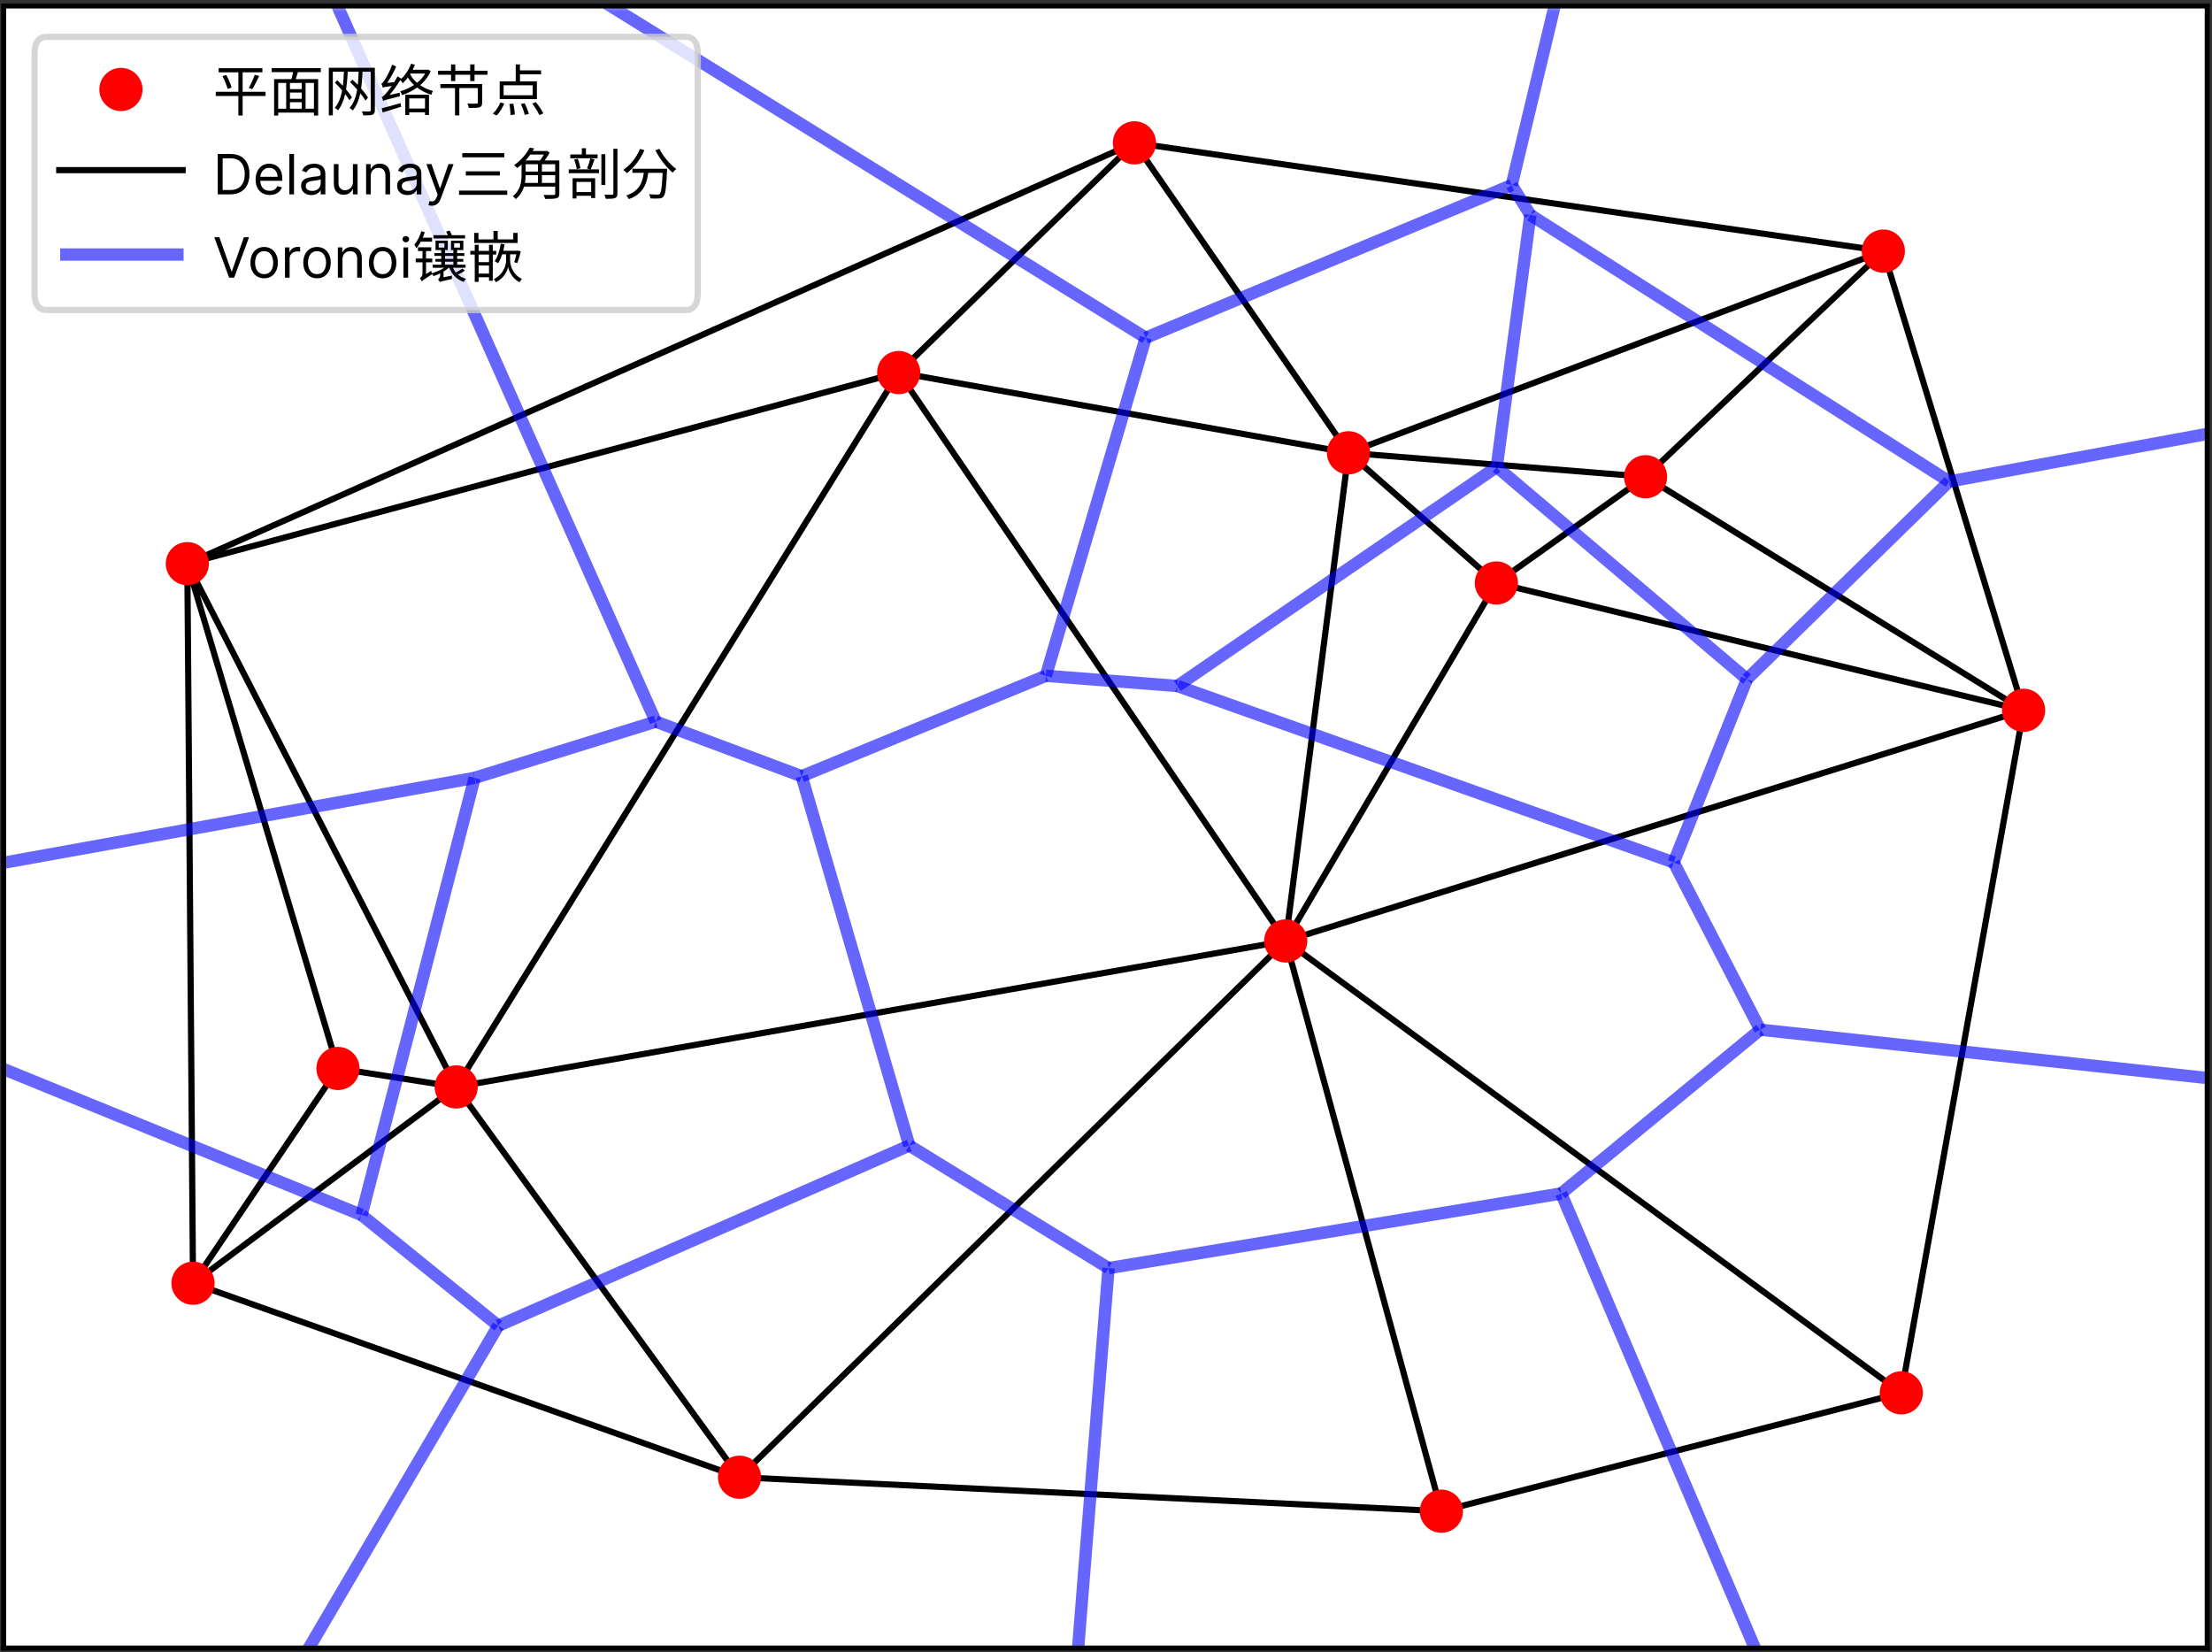 <svg width="478" height="357" viewBox="0 0 478 357" fill="none" xmlns="http://www.w3.org/2000/svg">
<rect x="0" y="0" width="478" height="357" fill="#333333" stroke="none"/>
<path d="M0.8 356.112H476.96V1.296H0.8V356.112Z" fill="white"/>
<mask id="mask0_1_27" style="mask-type:luminance" maskUnits="userSpaceOnUse" x="0" y="1" width="477" height="356">
<path d="M476.96 1.296H0.8V356.112H476.96V1.296Z" fill="white"/>
</mask>
<g mask="url(#mask0_1_27)">
<path d="M98.58 234.867L41.709 277.284M98.58 234.867L40.48 121.795M98.58 234.867L73.03 230.878M98.58 234.867L277.834 203.321M98.58 234.867L194.201 80.5M98.58 234.867L159.804 319.204M41.709 277.284L40.48 121.795M41.709 277.284L73.03 230.878M41.709 277.284L159.804 319.204M40.48 121.795L73.03 230.878M40.48 121.795L194.201 80.5M40.48 121.795L245.148 30.864M355.595 103.015L437.28 153.484M355.595 103.015L291.401 97.84M355.595 103.015L406.976 54.259M355.595 103.015L323.354 125.973M437.28 153.484L277.834 203.321M437.28 153.484L410.862 300.969M437.28 153.484L406.976 54.259M437.28 153.484L323.354 125.973M291.401 97.84L277.834 203.321M291.401 97.84L194.201 80.5M291.401 97.84L406.976 54.259M291.401 97.84L245.148 30.864M291.401 97.84L323.354 125.973M277.834 203.321L311.47 326.544M277.834 203.321L194.201 80.5M277.834 203.321L410.862 300.969M277.834 203.321L159.804 319.204M277.834 203.321L323.354 125.973M311.47 326.544L410.862 300.969M311.47 326.544L159.804 319.204M194.201 80.5L245.148 30.864M406.976 54.259L245.148 30.864" stroke="black" stroke-width="1.333" stroke-linecap="square"/>
</g>
<mask id="mask1_1_27" style="mask-type:luminance" maskUnits="userSpaceOnUse" x="0" y="1" width="477" height="356">
<path d="M476.96 1.296H0.8V356.112H476.96V1.296Z" fill="white"/>
</mask>
<g mask="url(#mask1_1_27)">
<path d="M41.709 277.951C41.886 277.951 42.055 277.88 42.18 277.755C42.305 277.63 42.376 277.461 42.376 277.284C42.376 277.107 42.305 276.938 42.18 276.813C42.055 276.688 41.886 276.617 41.709 276.617C41.532 276.617 41.362 276.688 41.237 276.813C41.112 276.938 41.042 277.107 41.042 277.284C41.042 277.461 41.112 277.63 41.237 277.755C41.362 277.88 41.532 277.951 41.709 277.951Z" fill="#1F77B4" stroke="#1F77B4" stroke-width="1.333"/>
<path d="M98.58 235.534C98.757 235.534 98.927 235.464 99.052 235.339C99.177 235.214 99.247 235.044 99.247 234.867C99.247 234.69 99.177 234.521 99.052 234.396C98.927 234.271 98.757 234.201 98.58 234.201C98.404 234.201 98.234 234.271 98.109 234.396C97.984 234.521 97.914 234.69 97.914 234.867C97.914 235.044 97.984 235.214 98.109 235.339C98.234 235.464 98.404 235.534 98.58 235.534Z" fill="#1F77B4" stroke="#1F77B4" stroke-width="1.333"/>
<path d="M437.28 154.151C437.457 154.151 437.626 154.08 437.751 153.955C437.876 153.83 437.947 153.661 437.947 153.484C437.947 153.307 437.876 153.138 437.751 153.013C437.626 152.888 437.457 152.817 437.28 152.817C437.103 152.817 436.934 152.888 436.809 153.013C436.684 153.138 436.613 153.307 436.613 153.484C436.613 153.661 436.684 153.83 436.809 153.955C436.934 154.08 437.103 154.151 437.28 154.151Z" fill="#1F77B4" stroke="#1F77B4" stroke-width="1.333"/>
<path d="M40.48 122.461C40.657 122.461 40.826 122.391 40.951 122.266C41.076 122.141 41.147 121.971 41.147 121.795C41.147 121.618 41.076 121.448 40.951 121.323C40.826 121.198 40.657 121.128 40.48 121.128C40.303 121.128 40.134 121.198 40.009 121.323C39.884 121.448 39.813 121.618 39.813 121.795C39.813 121.971 39.884 122.141 40.009 122.266C40.134 122.391 40.303 122.461 40.48 122.461Z" fill="#1F77B4" stroke="#1F77B4" stroke-width="1.333"/>
<path d="M291.401 98.506C291.578 98.506 291.747 98.436 291.872 98.311C291.997 98.186 292.068 98.016 292.068 97.84C292.068 97.663 291.997 97.493 291.872 97.368C291.747 97.243 291.578 97.173 291.401 97.173C291.224 97.173 291.055 97.243 290.93 97.368C290.805 97.493 290.734 97.663 290.734 97.84C290.734 98.016 290.805 98.186 290.93 98.311C291.055 98.436 291.224 98.506 291.401 98.506Z" fill="#1F77B4" stroke="#1F77B4" stroke-width="1.333"/>
<path d="M355.595 103.681C355.771 103.681 355.941 103.611 356.066 103.486C356.191 103.361 356.261 103.191 356.261 103.015C356.261 102.838 356.191 102.668 356.066 102.543C355.941 102.418 355.771 102.348 355.595 102.348C355.418 102.348 355.248 102.418 355.123 102.543C354.998 102.668 354.928 102.838 354.928 103.015C354.928 103.191 354.998 103.361 355.123 103.486C355.248 103.611 355.418 103.681 355.595 103.681Z" fill="#1F77B4" stroke="#1F77B4" stroke-width="1.333"/>
<path d="M73.03 231.545C73.207 231.545 73.376 231.474 73.501 231.349C73.626 231.224 73.697 231.055 73.697 230.878C73.697 230.701 73.626 230.532 73.501 230.407C73.376 230.281 73.207 230.211 73.03 230.211C72.853 230.211 72.684 230.281 72.559 230.407C72.434 230.532 72.363 230.701 72.363 230.878C72.363 231.055 72.434 231.224 72.559 231.349C72.684 231.474 72.853 231.545 73.03 231.545Z" fill="#1F77B4" stroke="#1F77B4" stroke-width="1.333"/>
<path d="M277.834 203.988C278.01 203.988 278.18 203.918 278.305 203.793C278.43 203.668 278.5 203.498 278.5 203.321C278.5 203.145 278.43 202.975 278.305 202.85C278.18 202.725 278.01 202.655 277.834 202.655C277.657 202.655 277.487 202.725 277.362 202.85C277.237 202.975 277.167 203.145 277.167 203.321C277.167 203.498 277.237 203.668 277.362 203.793C277.487 203.918 277.657 203.988 277.834 203.988Z" fill="#1F77B4" stroke="#1F77B4" stroke-width="1.333"/>
<path d="M311.47 327.211C311.647 327.211 311.817 327.14 311.942 327.015C312.067 326.89 312.137 326.721 312.137 326.544C312.137 326.367 312.067 326.198 311.942 326.073C311.817 325.948 311.647 325.877 311.47 325.877C311.293 325.877 311.124 325.948 310.999 326.073C310.874 326.198 310.804 326.367 310.804 326.544C310.804 326.721 310.874 326.89 310.999 327.015C311.124 327.14 311.293 327.211 311.47 327.211Z" fill="#1F77B4" stroke="#1F77B4" stroke-width="1.333"/>
<path d="M194.201 81.167C194.378 81.167 194.547 81.097 194.672 80.972C194.797 80.847 194.868 80.677 194.868 80.5C194.868 80.323 194.797 80.154 194.672 80.029C194.547 79.904 194.378 79.834 194.201 79.834C194.024 79.834 193.855 79.904 193.73 80.029C193.605 80.154 193.534 80.323 193.534 80.5C193.534 80.677 193.605 80.847 193.73 80.972C193.855 81.097 194.024 81.167 194.201 81.167Z" fill="#1F77B4" stroke="#1F77B4" stroke-width="1.333"/>
<path d="M410.862 301.635C411.039 301.635 411.208 301.565 411.334 301.44C411.459 301.315 411.529 301.146 411.529 300.969C411.529 300.792 411.459 300.622 411.334 300.497C411.208 300.372 411.039 300.302 410.862 300.302C410.685 300.302 410.516 300.372 410.391 300.497C410.266 300.622 410.195 300.792 410.195 300.969C410.195 301.146 410.266 301.315 410.391 301.44C410.516 301.565 410.685 301.635 410.862 301.635Z" fill="#1F77B4" stroke="#1F77B4" stroke-width="1.333"/>
<path d="M159.804 319.87C159.981 319.87 160.15 319.8 160.275 319.675C160.4 319.55 160.47 319.381 160.47 319.204C160.47 319.027 160.4 318.857 160.275 318.732C160.15 318.607 159.981 318.537 159.804 318.537C159.627 318.537 159.457 318.607 159.332 318.732C159.207 318.857 159.137 319.027 159.137 319.204C159.137 319.381 159.207 319.55 159.332 319.675C159.457 319.8 159.627 319.87 159.804 319.87Z" fill="#1F77B4" stroke="#1F77B4" stroke-width="1.333"/>
<path d="M406.976 54.925C407.153 54.925 407.322 54.855 407.447 54.73C407.572 54.605 407.643 54.435 407.643 54.259C407.643 54.082 407.572 53.912 407.447 53.787C407.322 53.662 407.153 53.592 406.976 53.592C406.799 53.592 406.63 53.662 406.505 53.787C406.38 53.912 406.309 54.082 406.309 54.259C406.309 54.435 406.38 54.605 406.505 54.73C406.63 54.855 406.799 54.925 406.976 54.925Z" fill="#1F77B4" stroke="#1F77B4" stroke-width="1.333"/>
<path d="M245.148 31.531C245.325 31.531 245.494 31.46 245.619 31.335C245.744 31.21 245.815 31.041 245.815 30.864C245.815 30.687 245.744 30.518 245.619 30.393C245.494 30.268 245.325 30.197 245.148 30.197C244.971 30.197 244.802 30.268 244.677 30.393C244.552 30.518 244.481 30.687 244.481 30.864C244.481 31.041 244.552 31.21 244.677 31.335C244.802 31.46 244.971 31.531 245.148 31.531Z" fill="#1F77B4" stroke="#1F77B4" stroke-width="1.333"/>
<path d="M323.354 126.64C323.531 126.64 323.701 126.569 323.826 126.444C323.951 126.319 324.021 126.15 324.021 125.973C324.021 125.796 323.951 125.627 323.826 125.502C323.701 125.377 323.531 125.306 323.354 125.306C323.177 125.306 323.008 125.377 322.883 125.502C322.758 125.627 322.688 125.796 322.688 125.973C322.688 126.15 322.758 126.319 322.883 126.444C323.008 126.569 323.177 126.64 323.354 126.64Z" fill="#1F77B4" stroke="#1F77B4" stroke-width="1.333"/>
</g>
<mask id="mask2_1_27" style="mask-type:luminance" maskUnits="userSpaceOnUse" x="0" y="1" width="477" height="356">
<path d="M476.96 1.296H0.8V356.112H476.96V1.296Z" fill="white"/>
</mask>
<g mask="url(#mask2_1_27)">
<path d="M380.377 222.499L337.366 257.89" stroke="#0000FF" stroke-opacity="0.6" stroke-width="2.667"/>
</g>
<mask id="mask3_1_27" style="mask-type:luminance" maskUnits="userSpaceOnUse" x="0" y="1" width="477" height="356">
<path d="M476.96 1.296H0.8V356.112H476.96V1.296Z" fill="white"/>
</mask>
<g mask="url(#mask3_1_27)">
<path d="M337.366 257.89L239.552 274.017" stroke="#0000FF" stroke-opacity="0.6" stroke-width="2.667"/>
</g>
<mask id="mask4_1_27" style="mask-type:luminance" maskUnits="userSpaceOnUse" x="0" y="1" width="477" height="356">
<path d="M476.96 1.296H0.8V356.112H476.96V1.296Z" fill="white"/>
</mask>
<g mask="url(#mask4_1_27)">
<path d="M380.377 222.499L361.674 186.358" stroke="#0000FF" stroke-opacity="0.6" stroke-width="2.667"/>
</g>
<mask id="mask5_1_27" style="mask-type:luminance" maskUnits="userSpaceOnUse" x="0" y="1" width="477" height="356">
<path d="M476.96 1.296H0.8V356.112H476.96V1.296Z" fill="white"/>
</mask>
<g mask="url(#mask5_1_27)">
<path d="M361.674 186.358L377.508 146.753" stroke="#0000FF" stroke-opacity="0.6" stroke-width="2.667"/>
</g>
<mask id="mask6_1_27" style="mask-type:luminance" maskUnits="userSpaceOnUse" x="0" y="1" width="477" height="356">
<path d="M476.96 1.296H0.8V356.112H476.96V1.296Z" fill="white"/>
</mask>
<g mask="url(#mask6_1_27)">
<path d="M421.2 104.043L377.508 146.753" stroke="#0000FF" stroke-opacity="0.6" stroke-width="2.667"/>
</g>
<mask id="mask7_1_27" style="mask-type:luminance" maskUnits="userSpaceOnUse" x="0" y="1" width="477" height="356">
<path d="M476.96 1.296H0.8V356.112H476.96V1.296Z" fill="white"/>
</mask>
<g mask="url(#mask7_1_27)">
<path d="M239.552 274.017L196.492 247.527" stroke="#0000FF" stroke-opacity="0.6" stroke-width="2.667"/>
</g>
<mask id="mask8_1_27" style="mask-type:luminance" maskUnits="userSpaceOnUse" x="0" y="1" width="477" height="356">
<path d="M476.96 1.296H0.8V356.112H476.96V1.296Z" fill="white"/>
</mask>
<g mask="url(#mask8_1_27)">
<path d="M196.492 247.527L107.676 286.469" stroke="#0000FF" stroke-opacity="0.6" stroke-width="2.667"/>
</g>
<mask id="mask9_1_27" style="mask-type:luminance" maskUnits="userSpaceOnUse" x="0" y="1" width="477" height="356">
<path d="M476.96 1.296H0.8V356.112H476.96V1.296Z" fill="white"/>
</mask>
<g mask="url(#mask9_1_27)">
<path d="M247.582 72.983L326.677 39.992" stroke="#0000FF" stroke-opacity="0.6" stroke-width="2.667"/>
</g>
<mask id="mask10_1_27" style="mask-type:luminance" maskUnits="userSpaceOnUse" x="0" y="1" width="477" height="356">
<path d="M476.96 1.296H0.8V356.112H476.96V1.296Z" fill="white"/>
</mask>
<g mask="url(#mask10_1_27)">
<path d="M247.582 72.983L226.008 146.027" stroke="#0000FF" stroke-opacity="0.6" stroke-width="2.667"/>
</g>
<mask id="mask11_1_27" style="mask-type:luminance" maskUnits="userSpaceOnUse" x="0" y="1" width="477" height="356">
<path d="M476.96 1.296H0.8V356.112H476.96V1.296Z" fill="white"/>
</mask>
<g mask="url(#mask11_1_27)">
<path d="M226.008 146.027L254.421 148.235" stroke="#0000FF" stroke-opacity="0.6" stroke-width="2.667"/>
</g>
<mask id="mask12_1_27" style="mask-type:luminance" maskUnits="userSpaceOnUse" x="0" y="1" width="477" height="356">
<path d="M476.96 1.296H0.8V356.112H476.96V1.296Z" fill="white"/>
</mask>
<g mask="url(#mask12_1_27)">
<path d="M254.421 148.235L323.436 100.89" stroke="#0000FF" stroke-opacity="0.6" stroke-width="2.667"/>
</g>
<mask id="mask13_1_27" style="mask-type:luminance" maskUnits="userSpaceOnUse" x="0" y="1" width="477" height="356">
<path d="M476.96 1.296H0.8V356.112H476.96V1.296Z" fill="white"/>
</mask>
<g mask="url(#mask13_1_27)">
<path d="M323.436 100.89L330.703 46.441" stroke="#0000FF" stroke-opacity="0.6" stroke-width="2.667"/>
</g>
<mask id="mask14_1_27" style="mask-type:luminance" maskUnits="userSpaceOnUse" x="0" y="1" width="477" height="356">
<path d="M476.96 1.296H0.8V356.112H476.96V1.296Z" fill="white"/>
</mask>
<g mask="url(#mask14_1_27)">
<path d="M326.677 39.992L330.703 46.441" stroke="#0000FF" stroke-opacity="0.6" stroke-width="2.667"/>
</g>
<mask id="mask15_1_27" style="mask-type:luminance" maskUnits="userSpaceOnUse" x="0" y="1" width="477" height="356">
<path d="M476.96 1.296H0.8V356.112H476.96V1.296Z" fill="white"/>
</mask>
<g mask="url(#mask15_1_27)">
<path d="M50.463 -49.219L247.582 72.983" stroke="#0000FF" stroke-opacity="0.6" stroke-width="2.667"/>
</g>
<mask id="mask16_1_27" style="mask-type:luminance" maskUnits="userSpaceOnUse" x="0" y="1" width="477" height="356">
<path d="M476.96 1.296H0.8V356.112H476.96V1.296Z" fill="white"/>
</mask>
<g mask="url(#mask16_1_27)">
<path d="M50.463 -49.219L141.706 155.931" stroke="#0000FF" stroke-opacity="0.6" stroke-width="2.667"/>
</g>
<mask id="mask17_1_27" style="mask-type:luminance" maskUnits="userSpaceOnUse" x="0" y="1" width="477" height="356">
<path d="M476.96 1.296H0.8V356.112H476.96V1.296Z" fill="white"/>
</mask>
<g mask="url(#mask17_1_27)">
<path d="M141.706 155.931L173.241 167.729" stroke="#0000FF" stroke-opacity="0.6" stroke-width="2.667"/>
</g>
<mask id="mask18_1_27" style="mask-type:luminance" maskUnits="userSpaceOnUse" x="0" y="1" width="477" height="356">
<path d="M476.96 1.296H0.8V356.112H476.96V1.296Z" fill="white"/>
</mask>
<g mask="url(#mask18_1_27)">
<path d="M173.241 167.729L226.008 146.027" stroke="#0000FF" stroke-opacity="0.6" stroke-width="2.667"/>
</g>
<mask id="mask19_1_27" style="mask-type:luminance" maskUnits="userSpaceOnUse" x="0" y="1" width="477" height="356">
<path d="M476.96 1.296H0.8V356.112H476.96V1.296Z" fill="white"/>
</mask>
<g mask="url(#mask19_1_27)">
<path d="M361.674 186.358L254.421 148.235" stroke="#0000FF" stroke-opacity="0.6" stroke-width="2.667"/>
</g>
<mask id="mask20_1_27" style="mask-type:luminance" maskUnits="userSpaceOnUse" x="0" y="1" width="477" height="356">
<path d="M476.96 1.296H0.8V356.112H476.96V1.296Z" fill="white"/>
</mask>
<g mask="url(#mask20_1_27)">
<path d="M196.492 247.527L173.241 167.729" stroke="#0000FF" stroke-opacity="0.6" stroke-width="2.667"/>
</g>
<mask id="mask21_1_27" style="mask-type:luminance" maskUnits="userSpaceOnUse" x="0" y="1" width="477" height="356">
<path d="M476.96 1.296H0.8V356.112H476.96V1.296Z" fill="white"/>
</mask>
<g mask="url(#mask21_1_27)">
<path d="M377.508 146.753L323.436 100.89" stroke="#0000FF" stroke-opacity="0.6" stroke-width="2.667"/>
</g>
<mask id="mask22_1_27" style="mask-type:luminance" maskUnits="userSpaceOnUse" x="0" y="1" width="477" height="356">
<path d="M476.96 1.296H0.8V356.112H476.96V1.296Z" fill="white"/>
</mask>
<g mask="url(#mask22_1_27)">
<path d="M421.2 104.043L330.703 46.441" stroke="#0000FF" stroke-opacity="0.6" stroke-width="2.667"/>
</g>
<mask id="mask23_1_27" style="mask-type:luminance" maskUnits="userSpaceOnUse" x="0" y="1" width="477" height="356">
<path d="M476.96 1.296H0.8V356.112H476.96V1.296Z" fill="white"/>
</mask>
<g mask="url(#mask23_1_27)">
<path d="M-75.065 200.094L78.134 262.546" stroke="#0000FF" stroke-opacity="0.6" stroke-width="2.667"/>
</g>
<mask id="mask24_1_27" style="mask-type:luminance" maskUnits="userSpaceOnUse" x="0" y="1" width="477" height="356">
<path d="M476.96 1.296H0.8V356.112H476.96V1.296Z" fill="white"/>
</mask>
<g mask="url(#mask24_1_27)">
<path d="M-75.065 200.094L102.554 168.082" stroke="#0000FF" stroke-opacity="0.6" stroke-width="2.667"/>
</g>
<mask id="mask25_1_27" style="mask-type:luminance" maskUnits="userSpaceOnUse" x="0" y="1" width="477" height="356">
<path d="M476.96 1.296H0.8V356.112H476.96V1.296Z" fill="white"/>
</mask>
<g mask="url(#mask25_1_27)">
<path d="M102.554 168.082L78.134 262.546" stroke="#0000FF" stroke-opacity="0.6" stroke-width="2.667"/>
</g>
<mask id="mask26_1_27" style="mask-type:luminance" maskUnits="userSpaceOnUse" x="0" y="1" width="477" height="356">
<path d="M476.96 1.296H0.8V356.112H476.96V1.296Z" fill="white"/>
</mask>
<g mask="url(#mask26_1_27)">
<path d="M107.676 286.469L78.134 262.546" stroke="#0000FF" stroke-opacity="0.6" stroke-width="2.667"/>
</g>
<mask id="mask27_1_27" style="mask-type:luminance" maskUnits="userSpaceOnUse" x="0" y="1" width="477" height="356">
<path d="M476.96 1.296H0.8V356.112H476.96V1.296Z" fill="white"/>
</mask>
<g mask="url(#mask27_1_27)">
<path d="M141.706 155.931L102.554 168.082" stroke="#0000FF" stroke-opacity="0.6" stroke-width="2.667"/>
</g>
<mask id="mask28_1_27" style="mask-type:luminance" maskUnits="userSpaceOnUse" x="0" y="1" width="477" height="356">
<path d="M476.96 1.296H0.8V356.112H476.96V1.296Z" fill="white"/>
</mask>
<g mask="url(#mask28_1_27)">
<path d="M380.377 222.499L539.733 239.74" stroke="#0000FF" stroke-opacity="0.6" stroke-width="2.667"/>
</g>
<mask id="mask29_1_27" style="mask-type:luminance" maskUnits="userSpaceOnUse" x="0" y="1" width="477" height="356">
<path d="M476.96 1.296H0.8V356.112H476.96V1.296Z" fill="white"/>
</mask>
<g mask="url(#mask29_1_27)">
<path d="M337.366 257.89L401.374 408.133" stroke="#0000FF" stroke-opacity="0.6" stroke-width="2.667"/>
</g>
<mask id="mask30_1_27" style="mask-type:luminance" maskUnits="userSpaceOnUse" x="0" y="1" width="477" height="356">
<path d="M476.96 1.296H0.8V356.112H476.96V1.296Z" fill="white"/>
</mask>
<g mask="url(#mask30_1_27)">
<path d="M239.552 274.017L228.805 408.133" stroke="#0000FF" stroke-opacity="0.6" stroke-width="2.667"/>
</g>
<mask id="mask31_1_27" style="mask-type:luminance" maskUnits="userSpaceOnUse" x="0" y="1" width="477" height="356">
<path d="M476.96 1.296H0.8V356.112H476.96V1.296Z" fill="white"/>
</mask>
<g mask="url(#mask31_1_27)">
<path d="M421.2 104.043L539.733 82.178" stroke="#0000FF" stroke-opacity="0.6" stroke-width="2.667"/>
</g>
<mask id="mask32_1_27" style="mask-type:luminance" maskUnits="userSpaceOnUse" x="0" y="1" width="477" height="356">
<path d="M476.96 1.296H0.8V356.112H476.96V1.296Z" fill="white"/>
</mask>
<g mask="url(#mask32_1_27)">
<path d="M107.676 286.469L36.173 408.133" stroke="#0000FF" stroke-opacity="0.6" stroke-width="2.667"/>
</g>
<mask id="mask33_1_27" style="mask-type:luminance" maskUnits="userSpaceOnUse" x="0" y="1" width="477" height="356">
<path d="M476.96 1.296H0.8V356.112H476.96V1.296Z" fill="white"/>
</mask>
<g mask="url(#mask33_1_27)">
<path d="M326.677 39.992L349.493 -55.333" stroke="#0000FF" stroke-opacity="0.6" stroke-width="2.667"/>
</g>
<mask id="mask34_1_27" style="mask-type:luminance" maskUnits="userSpaceOnUse" x="0" y="1" width="477" height="356">
<path d="M476.96 1.296H0.8V356.112H476.96V1.296Z" fill="white"/>
</mask>
<g mask="url(#mask34_1_27)">
<path d="M41.709 281.284C42.77 281.284 43.787 280.863 44.537 280.112C45.288 279.362 45.709 278.345 45.709 277.284C45.709 276.223 45.288 275.206 44.537 274.456C43.787 273.705 42.77 273.284 41.709 273.284C40.648 273.284 39.631 273.705 38.88 274.456C38.13 275.206 37.709 276.223 37.709 277.284C37.709 278.345 38.13 279.362 38.88 280.112C39.631 280.863 40.648 281.284 41.709 281.284Z" fill="#FF0000" stroke="#FF0000" stroke-width="1.333"/>
<path d="M98.58 238.867C99.641 238.867 100.659 238.446 101.409 237.696C102.159 236.946 102.58 235.928 102.58 234.867C102.58 233.806 102.159 232.789 101.409 232.039C100.659 231.289 99.641 230.867 98.58 230.867C97.519 230.867 96.502 231.289 95.752 232.039C95.002 232.789 94.58 233.806 94.58 234.867C94.58 235.928 95.002 236.946 95.752 237.696C96.502 238.446 97.519 238.867 98.58 238.867Z" fill="#FF0000" stroke="#FF0000" stroke-width="1.333"/>
<path d="M437.28 157.484C438.341 157.484 439.358 157.062 440.108 156.312C440.859 155.562 441.28 154.545 441.28 153.484C441.28 152.423 440.859 151.406 440.108 150.656C439.358 149.905 438.341 149.484 437.28 149.484C436.219 149.484 435.202 149.905 434.452 150.656C433.701 151.406 433.28 152.423 433.28 153.484C433.28 154.545 433.701 155.562 434.452 156.312C435.202 157.062 436.219 157.484 437.28 157.484Z" fill="#FF0000" stroke="#FF0000" stroke-width="1.333"/>
<path d="M40.48 125.795C41.541 125.795 42.558 125.373 43.308 124.623C44.059 123.873 44.48 122.855 44.48 121.795C44.48 120.734 44.059 119.716 43.308 118.966C42.558 118.216 41.541 117.795 40.48 117.795C39.419 117.795 38.402 118.216 37.652 118.966C36.901 119.716 36.48 120.734 36.48 121.795C36.48 122.855 36.901 123.873 37.652 124.623C38.402 125.373 39.419 125.795 40.48 125.795Z" fill="#FF0000" stroke="#FF0000" stroke-width="1.333"/>
<path d="M291.401 101.84C292.462 101.84 293.479 101.418 294.229 100.668C294.98 99.918 295.401 98.9 295.401 97.84C295.401 96.779 294.98 95.761 294.229 95.011C293.479 94.261 292.462 93.84 291.401 93.84C290.34 93.84 289.323 94.261 288.573 95.011C287.822 95.761 287.401 96.779 287.401 97.84C287.401 98.9 287.822 99.918 288.573 100.668C289.323 101.418 290.34 101.84 291.401 101.84Z" fill="#FF0000" stroke="#FF0000" stroke-width="1.333"/>
<path d="M355.595 107.015C356.655 107.015 357.673 106.593 358.423 105.843C359.173 105.093 359.595 104.075 359.595 103.015C359.595 101.954 359.173 100.936 358.423 100.186C357.673 99.436 356.655 99.015 355.595 99.015C354.534 99.015 353.516 99.436 352.766 100.186C352.016 100.936 351.595 101.954 351.595 103.015C351.595 104.075 352.016 105.093 352.766 105.843C353.516 106.593 354.534 107.015 355.595 107.015Z" fill="#FF0000" stroke="#FF0000" stroke-width="1.333"/>
<path d="M73.03 234.878C74.091 234.878 75.108 234.456 75.858 233.706C76.609 232.956 77.03 231.939 77.03 230.878C77.03 229.817 76.609 228.8 75.858 228.049C75.108 227.299 74.091 226.878 73.03 226.878C71.969 226.878 70.952 227.299 70.201 228.049C69.451 228.8 69.03 229.817 69.03 230.878C69.03 231.939 69.451 232.956 70.201 233.706C70.952 234.456 71.969 234.878 73.03 234.878Z" fill="#FF0000" stroke="#FF0000" stroke-width="1.333"/>
<path d="M277.834 207.321C278.894 207.321 279.912 206.9 280.662 206.15C281.412 205.4 281.834 204.382 281.834 203.321C281.834 202.261 281.412 201.243 280.662 200.493C279.912 199.743 278.894 199.321 277.834 199.321C276.773 199.321 275.755 199.743 275.005 200.493C274.255 201.243 273.834 202.261 273.834 203.321C273.834 204.382 274.255 205.4 275.005 206.15C275.755 206.9 276.773 207.321 277.834 207.321Z" fill="#FF0000" stroke="#FF0000" stroke-width="1.333"/>
<path d="M311.47 330.544C312.531 330.544 313.549 330.123 314.299 329.372C315.049 328.622 315.47 327.605 315.47 326.544C315.47 325.483 315.049 324.466 314.299 323.716C313.549 322.965 312.531 322.544 311.47 322.544C310.409 322.544 309.392 322.965 308.642 323.716C307.892 324.466 307.47 325.483 307.47 326.544C307.47 327.605 307.892 328.622 308.642 329.372C309.392 330.123 310.409 330.544 311.47 330.544Z" fill="#FF0000" stroke="#FF0000" stroke-width="1.333"/>
<path d="M194.201 84.5C195.262 84.5 196.279 84.079 197.029 83.329C197.78 82.578 198.201 81.561 198.201 80.5C198.201 79.439 197.78 78.422 197.029 77.672C196.279 76.922 195.262 76.5 194.201 76.5C193.14 76.5 192.123 76.922 191.373 77.672C190.622 78.422 190.201 79.439 190.201 80.5C190.201 81.561 190.622 82.578 191.373 83.329C192.123 84.079 193.14 84.5 194.201 84.5Z" fill="#FF0000" stroke="#FF0000" stroke-width="1.333"/>
<path d="M410.862 304.969C411.923 304.969 412.94 304.547 413.691 303.797C414.441 303.047 414.862 302.03 414.862 300.969C414.862 299.908 414.441 298.89 413.691 298.14C412.94 297.39 411.923 296.969 410.862 296.969C409.801 296.969 408.784 297.39 408.034 298.14C407.284 298.89 406.862 299.908 406.862 300.969C406.862 302.03 407.284 303.047 408.034 303.797C408.784 304.547 409.801 304.969 410.862 304.969Z" fill="#FF0000" stroke="#FF0000" stroke-width="1.333"/>
<path d="M159.804 323.204C160.865 323.204 161.882 322.782 162.632 322.032C163.382 321.282 163.804 320.265 163.804 319.204C163.804 318.143 163.382 317.126 162.632 316.375C161.882 315.625 160.865 315.204 159.804 315.204C158.743 315.204 157.725 315.625 156.975 316.375C156.225 317.126 155.804 318.143 155.804 319.204C155.804 320.265 156.225 321.282 156.975 322.032C157.725 322.782 158.743 323.204 159.804 323.204Z" fill="#FF0000" stroke="#FF0000" stroke-width="1.333"/>
<path d="M406.976 58.259C408.037 58.259 409.054 57.837 409.804 57.087C410.554 56.337 410.976 55.319 410.976 54.259C410.976 53.198 410.554 52.18 409.804 51.43C409.054 50.68 408.037 50.259 406.976 50.259C405.915 50.259 404.898 50.68 404.147 51.43C403.397 52.18 402.976 53.198 402.976 54.259C402.976 55.319 403.397 56.337 404.147 57.087C404.898 57.837 405.915 58.259 406.976 58.259Z" fill="#FF0000" stroke="#FF0000" stroke-width="1.333"/>
<path d="M245.148 34.864C246.209 34.864 247.226 34.443 247.976 33.692C248.727 32.942 249.148 31.925 249.148 30.864C249.148 29.803 248.727 28.786 247.976 28.036C247.226 27.285 246.209 26.864 245.148 26.864C244.087 26.864 243.07 27.285 242.32 28.036C241.57 28.786 241.148 29.803 241.148 30.864C241.148 31.925 241.57 32.942 242.32 33.692C243.07 34.443 244.087 34.864 245.148 34.864Z" fill="#FF0000" stroke="#FF0000" stroke-width="1.333"/>
<path d="M323.354 129.973C324.415 129.973 325.433 129.552 326.183 128.801C326.933 128.051 327.354 127.034 327.354 125.973C327.354 124.912 326.933 123.895 326.183 123.145C325.433 122.394 324.415 121.973 323.354 121.973C322.293 121.973 321.276 122.394 320.526 123.145C319.776 123.895 319.354 124.912 319.354 125.973C319.354 127.034 319.776 128.051 320.526 128.801C321.276 129.552 322.293 129.973 323.354 129.973Z" fill="#FF0000" stroke="#FF0000" stroke-width="1.333"/>
</g>
<path d="M0.8 356.112V1.296" stroke="black" stroke-width="1.067" stroke-linecap="square"/>
<path d="M476.96 356.112V1.296" stroke="black" stroke-width="1.067" stroke-linecap="square"/>
<path d="M0.8 356.112H476.96" stroke="black" stroke-width="1.067" stroke-linecap="square"/>
<path d="M0.8 1.296H476.96" stroke="black" stroke-width="1.067" stroke-linecap="square"/>
<path opacity="0.8" d="M10.133 67H148.117C149.894 67 150.783 65.784 150.783 63.351V11.612C150.783 9.179 149.894 7.963 148.117 7.963H10.133C8.356 7.963 7.467 9.179 7.467 11.612V63.351C7.467 65.784 8.356 67 10.133 67Z" fill="white" stroke="#CCCCCC" stroke-width="1.333"/>
<path d="M12.8 36.761H26.133H39.467" stroke="black" stroke-width="1.333" stroke-linecap="square"/>
<path d="M49.75 42H47.057V33.273H49.869C50.716 33.273 51.44 33.447 52.043 33.797C52.645 34.144 53.106 34.642 53.428 35.293C53.749 35.94 53.909 36.716 53.909 37.619C53.909 38.528 53.747 39.311 53.423 39.967C53.099 40.621 52.628 41.124 52.008 41.476C51.389 41.825 50.636 42 49.75 42ZM48.114 41.062H49.682C50.403 41.062 51.001 40.923 51.476 40.645C51.95 40.367 52.304 39.97 52.537 39.456C52.77 38.942 52.886 38.33 52.886 37.619C52.886 36.915 52.771 36.308 52.541 35.8C52.311 35.288 51.967 34.896 51.51 34.624C51.053 34.348 50.483 34.21 49.801 34.21H48.114V41.062ZM58.29 42.136C57.659 42.136 57.115 41.997 56.658 41.719C56.203 41.438 55.852 41.045 55.605 40.543C55.361 40.037 55.239 39.449 55.239 38.778C55.239 38.108 55.361 37.517 55.605 37.006C55.852 36.492 56.196 36.091 56.636 35.804C57.08 35.514 57.597 35.369 58.188 35.369C58.528 35.369 58.865 35.426 59.197 35.54C59.53 35.653 59.832 35.838 60.105 36.094C60.378 36.347 60.595 36.682 60.757 37.099C60.919 37.517 61 38.031 61 38.642V39.068H55.955V38.199H59.977C59.977 37.83 59.903 37.5 59.756 37.21C59.611 36.92 59.403 36.692 59.133 36.524C58.867 36.356 58.551 36.273 58.188 36.273C57.787 36.273 57.44 36.372 57.148 36.571C56.858 36.767 56.635 37.023 56.479 37.338C56.322 37.653 56.244 37.992 56.244 38.352V38.932C56.244 39.426 56.33 39.845 56.5 40.189C56.673 40.53 56.913 40.79 57.22 40.969C57.527 41.145 57.883 41.233 58.29 41.233C58.554 41.233 58.793 41.196 59.006 41.122C59.222 41.045 59.408 40.932 59.564 40.781C59.72 40.628 59.841 40.438 59.926 40.21L60.898 40.483C60.795 40.812 60.624 41.102 60.382 41.352C60.141 41.599 59.842 41.793 59.487 41.932C59.132 42.068 58.733 42.136 58.29 42.136ZM63.535 33.273V42H62.53V33.273H63.535ZM67.304 42.153C66.889 42.153 66.512 42.075 66.174 41.919C65.836 41.76 65.568 41.531 65.369 41.233C65.17 40.932 65.071 40.568 65.071 40.142C65.071 39.767 65.144 39.463 65.292 39.23C65.44 38.994 65.637 38.81 65.885 38.676C66.132 38.543 66.404 38.443 66.703 38.378C67.004 38.31 67.306 38.256 67.61 38.216C68.008 38.165 68.331 38.126 68.578 38.101C68.828 38.072 69.01 38.026 69.123 37.96C69.24 37.895 69.298 37.781 69.298 37.619V37.585C69.298 37.165 69.183 36.838 68.953 36.605C68.725 36.372 68.38 36.256 67.917 36.256C67.437 36.256 67.061 36.361 66.788 36.571C66.515 36.781 66.323 37.006 66.213 37.244L65.258 36.903C65.429 36.506 65.656 36.196 65.94 35.974C66.227 35.75 66.539 35.594 66.877 35.506C67.218 35.415 67.554 35.369 67.883 35.369C68.093 35.369 68.335 35.395 68.608 35.446C68.883 35.494 69.149 35.595 69.404 35.749C69.663 35.902 69.877 36.133 70.048 36.443C70.218 36.753 70.304 37.168 70.304 37.688V42H69.298V41.114H69.247C69.179 41.256 69.065 41.408 68.906 41.57C68.747 41.731 68.535 41.869 68.271 41.983C68.007 42.097 67.684 42.153 67.304 42.153ZM67.457 41.25C67.855 41.25 68.19 41.172 68.463 41.016C68.738 40.859 68.946 40.658 69.085 40.41C69.227 40.163 69.298 39.903 69.298 39.631V38.71C69.255 38.761 69.162 38.808 69.017 38.851C68.875 38.891 68.71 38.926 68.522 38.957C68.338 38.986 68.157 39.011 67.981 39.034C67.808 39.054 67.667 39.071 67.559 39.085C67.298 39.119 67.054 39.175 66.826 39.251C66.602 39.325 66.42 39.438 66.281 39.588C66.144 39.736 66.076 39.938 66.076 40.193C66.076 40.543 66.206 40.807 66.464 40.986C66.725 41.162 67.056 41.25 67.457 41.25ZM76.264 39.324V35.455H77.27V42H76.264V40.892H76.196C76.043 41.224 75.804 41.507 75.48 41.74C75.156 41.97 74.747 42.085 74.253 42.085C73.844 42.085 73.48 41.996 73.162 41.817C72.844 41.635 72.594 41.362 72.412 40.999C72.23 40.632 72.139 40.17 72.139 39.614V35.455H73.145V39.545C73.145 40.023 73.278 40.403 73.546 40.688C73.815 40.972 74.159 41.114 74.577 41.114C74.827 41.114 75.081 41.05 75.34 40.922C75.601 40.794 75.82 40.598 75.996 40.334C76.175 40.07 76.264 39.733 76.264 39.324ZM80.118 38.062V42H79.112V35.455H80.084V36.477H80.169C80.322 36.145 80.555 35.878 80.868 35.676C81.18 35.472 81.584 35.369 82.078 35.369C82.521 35.369 82.909 35.46 83.241 35.642C83.573 35.821 83.832 36.094 84.017 36.46C84.201 36.824 84.294 37.284 84.294 37.841V42H83.288V37.909C83.288 37.395 83.154 36.994 82.887 36.707C82.62 36.418 82.254 36.273 81.788 36.273C81.467 36.273 81.18 36.342 80.927 36.481C80.677 36.621 80.48 36.824 80.335 37.091C80.19 37.358 80.118 37.682 80.118 38.062ZM88.058 42.153C87.643 42.153 87.266 42.075 86.928 41.919C86.59 41.76 86.322 41.531 86.123 41.233C85.924 40.932 85.825 40.568 85.825 40.142C85.825 39.767 85.898 39.463 86.046 39.23C86.194 38.994 86.391 38.81 86.638 38.676C86.886 38.543 87.158 38.443 87.457 38.378C87.758 38.31 88.06 38.256 88.364 38.216C88.762 38.165 89.085 38.126 89.332 38.101C89.582 38.072 89.763 38.026 89.877 37.96C89.994 37.895 90.052 37.781 90.052 37.619V37.585C90.052 37.165 89.937 36.838 89.707 36.605C89.479 36.372 89.134 36.256 88.671 36.256C88.191 36.256 87.815 36.361 87.542 36.571C87.269 36.781 87.077 37.006 86.967 37.244L86.012 36.903C86.183 36.506 86.41 36.196 86.694 35.974C86.981 35.75 87.293 35.594 87.631 35.506C87.972 35.415 88.308 35.369 88.637 35.369C88.847 35.369 89.089 35.395 89.362 35.446C89.637 35.494 89.903 35.595 90.158 35.749C90.417 35.902 90.631 36.133 90.802 36.443C90.972 36.753 91.058 37.168 91.058 37.688V42H90.052V41.114H90.001C89.933 41.256 89.819 41.408 89.66 41.57C89.501 41.731 89.289 41.869 89.025 41.983C88.761 42.097 88.438 42.153 88.058 42.153ZM88.211 41.25C88.609 41.25 88.944 41.172 89.217 41.016C89.492 40.859 89.7 40.658 89.839 40.41C89.981 40.163 90.052 39.903 90.052 39.631V38.71C90.009 38.761 89.915 38.808 89.771 38.851C89.629 38.891 89.464 38.926 89.276 38.957C89.092 38.986 88.911 39.011 88.735 39.034C88.562 39.054 88.421 39.071 88.313 39.085C88.052 39.119 87.808 39.175 87.58 39.251C87.356 39.325 87.174 39.438 87.035 39.588C86.898 39.736 86.83 39.938 86.83 40.193C86.83 40.543 86.96 40.807 87.218 40.986C87.479 41.162 87.81 41.25 88.211 41.25ZM93.306 44.455C93.136 44.455 92.984 44.44 92.85 44.412C92.717 44.386 92.625 44.361 92.573 44.335L92.829 43.449C93.073 43.511 93.289 43.534 93.477 43.517C93.664 43.5 93.831 43.416 93.975 43.266C94.123 43.118 94.258 42.878 94.38 42.545L94.568 42.034L92.147 35.455H93.238L95.045 40.67H95.113L96.92 35.455H98.011L95.233 42.955C95.108 43.293 94.953 43.572 94.768 43.794C94.584 44.019 94.369 44.185 94.125 44.293C93.883 44.401 93.61 44.455 93.306 44.455ZM99.894 33.096H108.966V33.996H99.894V33.096ZM100.662 37.02H108.018V37.92H100.662V37.02ZM99.198 41.184H109.614V42.096H99.198V41.184ZM113.202 34.668H120.45V35.484H113.202V34.668ZM113.202 37.068H120.306V37.848H113.202V37.068ZM112.998 39.528H120.354V40.32H112.998V39.528ZM112.71 34.668H113.586V37.68C113.586 39.384 113.274 41.592 111.438 43.02C111.318 42.84 110.994 42.516 110.814 42.384C112.518 41.064 112.71 39.204 112.71 37.668V34.668ZM119.97 34.668H120.87V41.82C120.87 42.408 120.714 42.696 120.27 42.828C119.814 42.972 119.022 42.984 117.81 42.984C117.762 42.744 117.594 42.348 117.462 42.108C118.422 42.144 119.358 42.144 119.634 42.12C119.898 42.12 119.97 42.048 119.97 41.82V34.668ZM116.25 35.004H117.102V39.924H116.25V35.004ZM114.342 32.628H118.122V33.396H114.342V32.628ZM114.462 31.896L115.434 32.064C114.642 33.492 113.442 35.088 111.738 36.324C111.594 36.108 111.306 35.808 111.09 35.676C112.71 34.584 113.85 33.096 114.462 31.896ZM117.822 32.628H118.014L118.17 32.592L118.77 32.988C118.362 33.792 117.678 34.728 117.126 35.316C116.958 35.184 116.67 35.004 116.478 34.896C116.982 34.356 117.546 33.432 117.822 32.796V32.628ZM129.954 33.324H130.806V39.972H129.954V33.324ZM132.546 32.148H133.422V41.796C133.422 42.384 133.266 42.648 132.918 42.792C132.534 42.948 131.922 42.972 130.914 42.96C130.866 42.72 130.734 42.324 130.602 42.06C131.358 42.096 132.042 42.084 132.258 42.072C132.462 42.072 132.546 42 132.546 41.796V32.148ZM123.234 33.372H129.138V34.2H123.234V33.372ZM122.898 36.6H129.45V37.428H122.898V36.6ZM125.73 32.028H126.618V33.828H125.73V32.028ZM124.086 34.464L124.842 34.308C125.118 34.956 125.346 35.808 125.418 36.372L124.614 36.552C124.554 35.988 124.326 35.124 124.086 34.464ZM127.566 34.224L128.478 34.452C128.202 35.196 127.902 36.072 127.638 36.624L126.858 36.408C127.11 35.82 127.41 34.872 127.566 34.224ZM124.17 41.508H128.202V42.312H124.17V41.508ZM123.738 38.508H128.61V42.792H127.746V39.312H124.578V42.888H123.738V38.508ZM136.662 36.468H143.526V37.344H136.662V36.468ZM143.226 36.468H144.162C144.162 36.468 144.15 36.78 144.138 36.9C143.97 40.62 143.802 42.012 143.37 42.468C143.13 42.768 142.866 42.852 142.446 42.888C142.05 42.924 141.294 42.912 140.538 42.876C140.526 42.6 140.406 42.228 140.238 41.964C141.03 42.036 141.774 42.048 142.062 42.048C142.302 42.048 142.446 42.024 142.566 41.892C142.89 41.568 143.07 40.2 143.226 36.636V36.468ZM138.306 32.172L139.254 32.448C138.39 34.476 136.974 36.264 135.462 37.416C135.294 37.224 134.91 36.876 134.682 36.708C136.218 35.676 137.55 34.02 138.306 32.172ZM142.494 32.148C143.274 33.756 144.822 35.58 146.13 36.504C145.89 36.696 145.554 37.056 145.374 37.308C144.042 36.228 142.53 34.284 141.63 32.496L142.494 32.148ZM139.194 36.708H140.154C139.878 39.336 139.254 41.82 135.906 43.02C135.798 42.792 135.534 42.432 135.33 42.24C138.474 41.196 138.954 38.976 139.194 36.708Z" fill="black"/>
<path d="M47.415 51.273L50.006 58.619H50.108L52.699 51.273H53.807L50.602 60H49.511L46.307 51.273H47.415ZM57.08 60.136C56.489 60.136 55.97 59.996 55.524 59.715C55.081 59.433 54.734 59.04 54.484 58.534C54.237 58.028 54.114 57.438 54.114 56.761C54.114 56.08 54.237 55.484 54.484 54.976C54.734 54.467 55.081 54.072 55.524 53.791C55.97 53.51 56.489 53.369 57.08 53.369C57.67 53.369 58.188 53.51 58.631 53.791C59.077 54.072 59.423 54.467 59.67 54.976C59.92 55.484 60.045 56.08 60.045 56.761C60.045 57.438 59.92 58.028 59.67 58.534C59.423 59.04 59.077 59.433 58.631 59.715C58.188 59.996 57.67 60.136 57.08 60.136ZM57.08 59.233C57.528 59.233 57.898 59.118 58.188 58.888C58.477 58.658 58.692 58.355 58.831 57.98C58.97 57.605 59.04 57.199 59.04 56.761C59.04 56.324 58.97 55.916 58.831 55.538C58.692 55.16 58.477 54.855 58.188 54.622C57.898 54.389 57.528 54.273 57.08 54.273C56.631 54.273 56.261 54.389 55.972 54.622C55.682 54.855 55.467 55.16 55.328 55.538C55.189 55.916 55.119 56.324 55.119 56.761C55.119 57.199 55.189 57.605 55.328 57.98C55.467 58.355 55.682 58.658 55.972 58.888C56.261 59.118 56.631 59.233 57.08 59.233ZM61.581 60V53.455H62.552V54.443H62.62C62.74 54.119 62.956 53.856 63.268 53.655C63.581 53.453 63.933 53.352 64.325 53.352C64.399 53.352 64.491 53.354 64.602 53.356C64.713 53.359 64.796 53.364 64.853 53.369V54.392C64.819 54.383 64.741 54.371 64.619 54.354C64.5 54.334 64.373 54.324 64.24 54.324C63.922 54.324 63.637 54.391 63.387 54.524C63.14 54.655 62.944 54.837 62.799 55.07C62.657 55.3 62.586 55.562 62.586 55.858V60H61.581ZM68.505 60.136C67.914 60.136 67.396 59.996 66.95 59.715C66.507 59.433 66.16 59.04 65.91 58.534C65.663 58.028 65.539 57.438 65.539 56.761C65.539 56.08 65.663 55.484 65.91 54.976C66.16 54.467 66.507 54.072 66.95 53.791C67.396 53.51 67.914 53.369 68.505 53.369C69.096 53.369 69.613 53.51 70.056 53.791C70.502 54.072 70.849 54.467 71.096 54.976C71.346 55.484 71.471 56.08 71.471 56.761C71.471 57.438 71.346 58.028 71.096 58.534C70.849 59.04 70.502 59.433 70.056 59.715C69.613 59.996 69.096 60.136 68.505 60.136ZM68.505 59.233C68.954 59.233 69.323 59.118 69.613 58.888C69.903 58.658 70.118 58.355 70.257 57.98C70.396 57.605 70.466 57.199 70.466 56.761C70.466 56.324 70.396 55.916 70.257 55.538C70.118 55.16 69.903 54.855 69.613 54.622C69.323 54.389 68.954 54.273 68.505 54.273C68.056 54.273 67.687 54.389 67.397 54.622C67.108 54.855 66.893 55.16 66.754 55.538C66.615 55.916 66.545 56.324 66.545 56.761C66.545 57.199 66.615 57.605 66.754 57.98C66.893 58.355 67.108 58.658 67.397 58.888C67.687 59.118 68.056 59.233 68.505 59.233ZM74.012 56.062V60H73.006V53.455H73.978V54.477H74.063C74.217 54.145 74.45 53.878 74.762 53.676C75.075 53.472 75.478 53.369 75.972 53.369C76.415 53.369 76.803 53.46 77.136 53.642C77.468 53.821 77.727 54.094 77.911 54.46C78.096 54.824 78.188 55.284 78.188 55.841V60H77.183V55.909C77.183 55.395 77.049 54.994 76.782 54.707C76.515 54.418 76.148 54.273 75.683 54.273C75.362 54.273 75.075 54.342 74.822 54.481C74.572 54.621 74.374 54.824 74.229 55.091C74.085 55.358 74.012 55.682 74.012 56.062ZM82.685 60.136C82.094 60.136 81.576 59.996 81.13 59.715C80.686 59.433 80.34 59.04 80.09 58.534C79.843 58.028 79.719 57.438 79.719 56.761C79.719 56.08 79.843 55.484 80.09 54.976C80.34 54.467 80.686 54.072 81.13 53.791C81.576 53.51 82.094 53.369 82.685 53.369C83.276 53.369 83.793 53.51 84.236 53.791C84.682 54.072 85.029 54.467 85.276 54.976C85.526 55.484 85.651 56.08 85.651 56.761C85.651 57.438 85.526 58.028 85.276 58.534C85.029 59.04 84.682 59.433 84.236 59.715C83.793 59.996 83.276 60.136 82.685 60.136ZM82.685 59.233C83.134 59.233 83.503 59.118 83.793 58.888C84.083 58.658 84.297 58.355 84.436 57.98C84.576 57.605 84.645 57.199 84.645 56.761C84.645 56.324 84.576 55.916 84.436 55.538C84.297 55.16 84.083 54.855 83.793 54.622C83.503 54.389 83.134 54.273 82.685 54.273C82.236 54.273 81.867 54.389 81.577 54.622C81.287 54.855 81.073 55.16 80.934 55.538C80.794 55.916 80.725 56.324 80.725 56.761C80.725 57.199 80.794 57.605 80.934 57.98C81.073 58.355 81.287 58.658 81.577 58.888C81.867 59.118 82.236 59.233 82.685 59.233ZM87.186 60V53.455H88.192V60H87.186ZM87.697 52.364C87.501 52.364 87.332 52.297 87.19 52.163C87.051 52.03 86.981 51.869 86.981 51.682C86.981 51.494 87.051 51.334 87.19 51.2C87.332 51.067 87.501 51 87.697 51C87.894 51 88.061 51.067 88.2 51.2C88.342 51.334 88.413 51.494 88.413 51.682C88.413 51.869 88.342 52.03 88.2 52.163C88.061 52.297 87.894 52.364 87.697 52.364ZM93.649 50.82H100.501V51.516H93.649V50.82ZM93.877 54.696H100.345V55.296H93.877V54.696ZM94.093 55.944H100.117V56.544H94.093V55.944ZM93.505 57.192H100.609V57.852H93.505V57.192ZM95.353 53.916H96.169V57.384H95.353V53.916ZM97.969 53.916H98.785V57.384H97.969V53.916ZM96.517 57.36L97.201 57.588C96.433 58.5 94.969 59.232 93.697 59.664C93.601 59.52 93.373 59.208 93.229 59.064C94.489 58.716 95.845 58.128 96.517 57.36ZM97.705 57.456C98.173 58.8 99.229 59.856 100.705 60.252C100.537 60.408 100.309 60.708 100.213 60.912C98.629 60.384 97.549 59.196 97.021 57.612L97.705 57.456ZM99.961 58.02L100.453 58.488C99.913 58.884 99.181 59.232 98.617 59.484L98.197 59.04C98.737 58.788 99.517 58.332 99.961 58.02ZM94.801 52.56V53.496H96.037V52.56H94.801ZM94.117 52.008H96.757V54.036H94.117V52.008ZM98.137 52.56V53.496H99.397V52.56H98.137ZM97.453 52.008H100.129V54.036H97.453V52.008ZM96.397 50.052L97.129 49.824C97.393 50.196 97.633 50.7 97.717 51.048L96.937 51.324C96.853 50.976 96.625 50.448 96.397 50.052ZM95.053 60.948C94.981 60.792 94.777 60.504 94.657 60.372C94.837 60.24 95.125 59.94 95.125 59.4V58.476L95.845 58.512V60.048C95.845 60.048 95.053 60.66 95.053 60.948ZM95.053 60.948L95.017 60.288L95.401 60L97.645 59.556C97.633 59.772 97.657 60.096 97.681 60.264C95.581 60.732 95.245 60.84 95.053 60.948ZM91.045 49.956L91.789 50.172C91.405 51.468 90.733 52.776 89.977 53.652C89.905 53.472 89.677 53.052 89.533 52.86C90.169 52.14 90.721 51.072 91.045 49.956ZM90.901 51.36H93.373V52.224H90.733L90.901 51.36ZM91.141 60.816L91.021 60.024L91.297 59.664L93.193 58.512C93.229 58.752 93.325 59.076 93.385 59.244C91.597 60.408 91.297 60.612 91.141 60.816ZM90.325 53.436H93.193V54.252H90.325V53.436ZM89.833 55.872H93.409V56.688H89.833V55.872ZM91.141 60.816C91.069 60.612 90.877 60.276 90.733 60.108C90.937 59.988 91.297 59.664 91.297 59.136V53.724H92.065V59.88C92.065 59.88 91.141 60.504 91.141 60.816ZM111.721 54.192H111.841L111.985 54.156L112.537 54.312C112.321 55.188 112.045 56.208 111.781 56.844L111.109 56.664C111.325 56.076 111.565 55.092 111.721 54.324V54.192ZM109.801 54.636H110.233V56.256C110.233 56.928 110.533 59.184 112.765 60.264C112.609 60.456 112.381 60.78 112.261 60.984C110.569 60.12 109.933 58.404 109.789 57.66C109.669 58.416 108.985 60.084 107.173 60.984C107.077 60.792 106.861 60.48 106.705 60.312C109.069 59.16 109.369 56.94 109.369 56.256V54.636H109.801ZM108.277 54.192H111.937V54.948H108.061L108.277 54.192ZM101.629 54.216H107.233V54.996H101.629V54.216ZM103.009 56.652H106.045V57.372H103.009V56.652ZM103.009 59.124H106.045V59.904H103.009V59.124ZM102.589 52.896H103.429V60.9H102.589V52.896ZM105.673 52.896H106.489V60.66H105.673V52.896ZM108.205 52.668L109.045 52.812C108.781 54.408 108.289 55.908 107.629 56.892C107.473 56.76 107.113 56.532 106.897 56.436C107.569 55.512 107.977 54.12 108.205 52.668ZM102.481 50.328H103.393V51.72H110.917V50.328H111.853V52.5H102.481V50.328ZM106.633 49.92H107.557V52.188H106.633V49.92Z" fill="black"/>
<path d="M13 55H39.67" stroke="#0000FF" stroke-opacity="0.6" stroke-width="2.667"/>
<path d="M26.133 23.331C27.194 23.331 28.212 22.91 28.962 22.16C29.712 21.41 30.133 20.392 30.133 19.331C30.133 18.271 29.712 17.253 28.962 16.503C28.212 15.753 27.194 15.331 26.133 15.331C25.073 15.331 24.055 15.753 23.305 16.503C22.555 17.253 22.133 18.271 22.133 19.331C22.133 20.392 22.555 21.41 23.305 22.16C24.055 22.91 25.073 23.331 26.133 23.331Z" fill="#FF0000" stroke="#FF0000" stroke-width="1.333"/>
<path d="M47.248 14.736H56.704V15.624H47.248V14.736ZM46.624 19.836H57.388V20.736H46.624V19.836ZM48.088 16.452L48.892 16.2C49.384 17.076 49.876 18.216 50.044 18.924L49.18 19.212C49.012 18.504 48.544 17.34 48.088 16.452ZM55.048 16.152L56.008 16.416C55.552 17.388 54.988 18.54 54.52 19.26L53.752 19.008C54.196 18.252 54.76 17.016 55.048 16.152ZM51.508 15.084H52.432V24.96H51.508V15.084ZM62.26 19.26H65.548V20.004H62.26V19.26ZM62.26 21.348H65.584V22.092H62.26V21.348ZM59.788 23.496H68.26V24.336H59.788V23.496ZM59.236 17.088H68.752V24.972H67.84V17.928H60.112V24.972H59.236V17.088ZM61.84 17.616H62.656V23.88H61.84V17.616ZM65.2 17.616H66.028V23.844H65.2V17.616ZM63.4 15.12L64.444 15.36C64.192 16.164 63.94 17.088 63.7 17.688L62.884 17.46C63.076 16.812 63.316 15.816 63.4 15.12ZM58.696 14.724H69.328V15.588H58.696V14.724ZM74.32 15.384L75.148 15.42C74.968 19.104 74.548 21.936 73.048 23.832C72.916 23.7 72.544 23.424 72.34 23.304C73.828 21.6 74.2 18.816 74.32 15.384ZM77.5 15.384L78.34 15.42C78.196 19.164 77.8 21.984 76.228 23.868C76.108 23.724 75.736 23.436 75.532 23.316C77.068 21.636 77.404 18.876 77.5 15.384ZM72.376 17.868L72.88 17.34C74.104 18.456 75.436 20.004 76.06 21.024L75.52 21.66C74.896 20.604 73.564 19.008 72.376 17.868ZM75.652 17.736L76.168 17.208C77.452 18.384 78.868 20.004 79.528 21.084L78.988 21.732C78.328 20.628 76.9 18.936 75.652 17.736ZM71.056 14.64H80.596V15.504H71.92V24.936H71.056V14.64ZM80.116 14.64H81.004V23.808C81.004 24.348 80.86 24.624 80.5 24.78C80.14 24.912 79.54 24.936 78.52 24.936C78.472 24.696 78.34 24.3 78.208 24.06C78.94 24.096 79.636 24.084 79.84 24.072C80.044 24.072 80.116 24 80.116 23.808V14.64ZM82.792 21.816C82.744 21.636 82.6 21.192 82.492 20.964C82.756 20.916 83.032 20.616 83.416 20.172C83.812 19.752 85.084 18.108 85.9 16.5L86.704 16.98C85.744 18.588 84.568 20.184 83.428 21.324V21.348C83.428 21.348 82.792 21.636 82.792 21.816ZM82.792 21.816L82.732 21.048L83.176 20.736L86.392 20.028C86.38 20.268 86.392 20.628 86.416 20.808C83.452 21.528 83.044 21.66 82.792 21.816ZM82.708 18.936C82.66 18.744 82.516 18.3 82.408 18.06C82.624 18 82.84 17.724 83.104 17.328C83.38 16.932 84.256 15.396 84.748 13.968L85.612 14.376C84.988 15.84 84.112 17.364 83.26 18.432V18.456C83.26 18.456 82.708 18.744 82.708 18.936ZM82.708 18.936L82.696 18.252L83.116 17.964L85.288 17.736C85.252 17.976 85.216 18.324 85.228 18.492C83.248 18.756 82.9 18.84 82.708 18.936ZM82.492 23.4C83.5 23.16 85.036 22.716 86.548 22.284L86.692 23.064C85.288 23.508 83.812 23.952 82.696 24.3L82.492 23.4ZM87.58 20.46H92.704V24.84H91.84V21.264H88.432V24.852H87.58V20.46ZM88.084 23.448H92.404V24.264H88.084V23.448ZM88.912 15.072H92.476V15.9H88.504L88.912 15.072ZM92.188 15.072H92.38L92.548 15.036L93.076 15.372C91.948 17.988 89.452 19.716 86.872 20.556C86.812 20.316 86.62 19.908 86.488 19.728C88.948 19.008 91.264 17.472 92.188 15.24V15.072ZM88.84 13.764L89.668 14.004C89.044 15.54 88.072 17.016 87.04 17.988C86.932 17.808 86.644 17.448 86.464 17.268C87.448 16.428 88.324 15.12 88.84 13.764ZM88.576 15.936C89.44 17.712 91.324 19.068 93.568 19.668C93.412 19.884 93.268 20.244 93.208 20.484C90.868 19.74 88.888 18.264 87.904 16.332L88.576 15.936ZM103.252 18.168H104.188V22.176C104.188 22.728 104.068 23.028 103.624 23.172C103.192 23.328 102.448 23.328 101.308 23.328C101.272 23.04 101.14 22.656 101.02 22.38C101.908 22.416 102.724 22.416 102.952 22.392C103.192 22.392 103.252 22.332 103.252 22.164V18.168ZM98.32 18.708H99.256V24.936H98.32V18.708ZM95.164 18.168H103.648V19.032H95.164V18.168ZM94.66 15.288H105.34V16.152H94.66V15.288ZM97.468 13.92H98.38V17.52H97.468V13.92ZM101.608 13.92H102.544V17.52H101.608V13.92ZM111.448 13.92H112.36V18.012H111.448V13.92ZM108.832 18.432V20.58H115.108V18.432H108.832ZM107.98 17.58H116.02V21.42H107.98V17.58ZM111.868 15.204H116.92V16.056H111.868V15.204ZM110.068 22.464L110.932 22.392C111.1 23.172 111.232 24.156 111.244 24.744L110.32 24.864C110.32 24.252 110.224 23.244 110.068 22.464ZM112.552 22.476L113.368 22.308C113.74 23.028 114.136 24 114.28 24.612L113.392 24.828C113.272 24.228 112.912 23.232 112.552 22.476ZM115 22.38L115.804 22.08C116.416 22.824 117.112 23.844 117.4 24.516L116.548 24.864C116.272 24.204 115.612 23.148 115 22.38ZM108.124 22.152L108.976 22.368C108.58 23.304 107.968 24.324 107.32 24.96L106.492 24.552C107.128 24.012 107.752 23.04 108.124 22.152Z" fill="black"/>
</svg>

